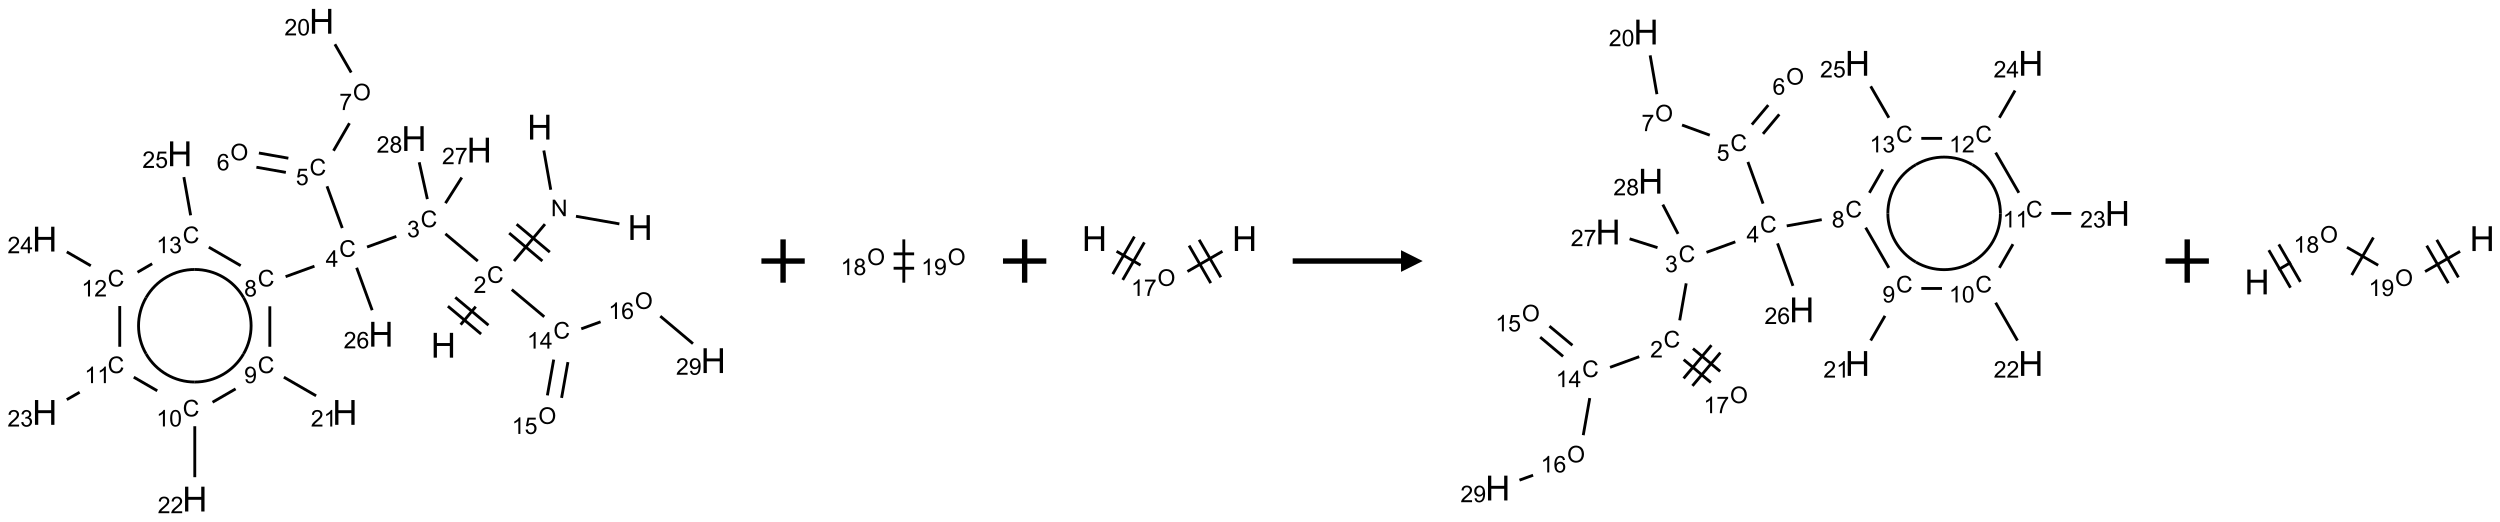 <?xml version="1.0" encoding="UTF-8"?>
<svg xmlns="http://www.w3.org/2000/svg" xmlns:xlink="http://www.w3.org/1999/xlink" width="1154" height="241" viewBox="0 0 1154 241">
<defs>
<g>
<g id="glyph-0-0">
<path d="M 2 0 L 2 -10 L 10 -10 L 10 0 Z M 2.25 -0.25 L 9.75 -0.25 L 9.75 -9.75 L 2.25 -9.75 Z M 2.25 -0.25 "/>
</g>
<g id="glyph-0-1">
<path d="M 1.281 0 L 1.281 -11.453 L 2.797 -11.453 L 2.797 -6.75 L 8.75 -6.75 L 8.75 -11.453 L 10.266 -11.453 L 10.266 0 L 8.75 0 L 8.75 -5.398 L 2.797 -5.398 L 2.797 0 Z M 1.281 0 "/>
</g>
<g id="glyph-1-0">
<path d="M 1.332 0 L 1.332 -6.668 L 6.668 -6.668 L 6.668 0 Z M 1.5 -0.168 L 6.5 -0.168 L 6.5 -6.5 L 1.5 -6.5 Z M 1.5 -0.168 "/>
</g>
<g id="glyph-1-1">
<path d="M 0.812 0 L 0.812 -7.637 L 1.848 -7.637 L 5.859 -1.641 L 5.859 -7.637 L 6.828 -7.637 L 6.828 0 L 5.793 0 L 1.781 -6 L 1.781 0 Z M 0.812 0 "/>
</g>
<g id="glyph-1-2">
<path d="M 6.27 -2.676 L 7.281 -2.422 C 7.07 -1.594 6.688 -0.961 6.137 -0.523 C 5.586 -0.086 4.914 0.129 4.121 0.129 C 3.297 0.129 2.629 -0.039 2.113 -0.371 C 1.598 -0.707 1.203 -1.191 0.934 -1.828 C 0.664 -2.465 0.531 -3.145 0.531 -3.875 C 0.531 -4.672 0.684 -5.363 0.988 -5.957 C 1.293 -6.547 1.723 -6.996 2.285 -7.305 C 2.844 -7.613 3.461 -7.766 4.137 -7.766 C 4.898 -7.766 5.543 -7.57 6.062 -7.184 C 6.582 -6.793 6.945 -6.246 7.152 -5.543 L 6.156 -5.309 C 5.98 -5.863 5.723 -6.266 5.387 -6.52 C 5.051 -6.773 4.625 -6.902 4.113 -6.902 C 3.527 -6.902 3.039 -6.762 2.645 -6.48 C 2.25 -6.199 1.973 -5.82 1.812 -5.348 C 1.652 -4.871 1.574 -4.383 1.574 -3.879 C 1.574 -3.23 1.668 -2.664 1.855 -2.18 C 2.047 -1.695 2.34 -1.332 2.738 -1.094 C 3.137 -0.855 3.57 -0.734 4.035 -0.734 C 4.602 -0.734 5.082 -0.898 5.473 -1.223 C 5.867 -1.551 6.133 -2.035 6.27 -2.676 Z M 6.27 -2.676 "/>
</g>
<g id="glyph-1-3">
<path d="M 5.371 -0.902 L 5.371 0 L 0.324 0 C 0.316 -0.227 0.352 -0.441 0.434 -0.652 C 0.562 -0.996 0.766 -1.332 1.051 -1.668 C 1.332 -2 1.742 -2.387 2.277 -2.824 C 3.105 -3.504 3.668 -4.043 3.957 -4.441 C 4.25 -4.84 4.395 -5.215 4.395 -5.566 C 4.395 -5.938 4.262 -6.254 3.996 -6.508 C 3.73 -6.762 3.387 -6.891 2.957 -6.891 C 2.508 -6.891 2.145 -6.754 1.875 -6.484 C 1.605 -6.215 1.469 -5.84 1.465 -5.359 L 0.5 -5.457 C 0.566 -6.176 0.812 -6.727 1.246 -7.102 C 1.676 -7.477 2.254 -7.668 2.98 -7.668 C 3.711 -7.668 4.293 -7.465 4.719 -7.059 C 5.145 -6.652 5.359 -6.148 5.359 -5.547 C 5.359 -5.242 5.297 -4.941 5.172 -4.645 C 5.047 -4.352 4.84 -4.039 4.551 -3.715 C 4.262 -3.387 3.777 -2.938 3.105 -2.371 C 2.543 -1.898 2.18 -1.578 2.02 -1.41 C 1.859 -1.242 1.73 -1.07 1.625 -0.902 Z M 5.371 -0.902 "/>
</g>
<g id="glyph-1-4">
<path d="M 0.449 -2.016 L 1.387 -2.141 C 1.492 -1.609 1.676 -1.227 1.934 -0.992 C 2.191 -0.758 2.508 -0.641 2.879 -0.641 C 3.32 -0.641 3.695 -0.793 3.996 -1.098 C 4.301 -1.402 4.453 -1.781 4.453 -2.234 C 4.453 -2.664 4.312 -3.02 4.031 -3.301 C 3.75 -3.578 3.391 -3.719 2.957 -3.719 C 2.781 -3.719 2.562 -3.684 2.297 -3.613 L 2.402 -4.438 C 2.465 -4.43 2.516 -4.426 2.551 -4.426 C 2.949 -4.426 3.312 -4.531 3.629 -4.738 C 3.949 -4.949 4.109 -5.27 4.109 -5.703 C 4.109 -6.047 3.992 -6.332 3.762 -6.559 C 3.527 -6.785 3.227 -6.895 2.859 -6.895 C 2.496 -6.895 2.191 -6.781 1.949 -6.551 C 1.707 -6.324 1.547 -5.98 1.48 -5.52 L 0.543 -5.688 C 0.656 -6.316 0.918 -6.805 1.324 -7.148 C 1.73 -7.492 2.234 -7.668 2.84 -7.668 C 3.254 -7.668 3.641 -7.578 3.988 -7.398 C 4.34 -7.219 4.609 -6.977 4.793 -6.668 C 4.98 -6.359 5.074 -6.031 5.074 -5.684 C 5.074 -5.352 4.984 -5.051 4.809 -4.781 C 4.629 -4.512 4.367 -4.297 4.02 -4.137 C 4.473 -4.031 4.824 -3.816 5.074 -3.488 C 5.324 -3.16 5.449 -2.75 5.449 -2.254 C 5.449 -1.59 5.203 -1.023 4.719 -0.559 C 4.234 -0.098 3.617 0.137 2.875 0.137 C 2.203 0.137 1.648 -0.062 1.207 -0.465 C 0.762 -0.863 0.512 -1.379 0.449 -2.016 Z M 0.449 -2.016 "/>
</g>
<g id="glyph-1-5">
<path d="M 3.449 0 L 3.449 -1.828 L 0.137 -1.828 L 0.137 -2.688 L 3.621 -7.637 L 4.387 -7.637 L 4.387 -2.688 L 5.418 -2.688 L 5.418 -1.828 L 4.387 -1.828 L 4.387 0 Z M 3.449 -2.688 L 3.449 -6.129 L 1.059 -2.688 Z M 3.449 -2.688 "/>
</g>
<g id="glyph-1-6">
<path d="M 0.441 -2 L 1.426 -2.082 C 1.5 -1.605 1.668 -1.242 1.934 -1.004 C 2.199 -0.762 2.52 -0.641 2.895 -0.641 C 3.348 -0.641 3.73 -0.812 4.043 -1.152 C 4.355 -1.492 4.512 -1.941 4.512 -2.504 C 4.512 -3.039 4.359 -3.461 4.059 -3.77 C 3.758 -4.078 3.367 -4.234 2.879 -4.234 C 2.578 -4.234 2.305 -4.164 2.062 -4.027 C 1.82 -3.891 1.629 -3.715 1.488 -3.496 L 0.609 -3.609 L 1.348 -7.531 L 5.145 -7.531 L 5.145 -6.637 L 2.098 -6.637 L 1.688 -4.582 C 2.145 -4.902 2.625 -5.062 3.129 -5.062 C 3.797 -5.062 4.359 -4.832 4.816 -4.371 C 5.277 -3.91 5.504 -3.312 5.504 -2.59 C 5.504 -1.898 5.305 -1.301 4.902 -0.797 C 4.41 -0.18 3.742 0.129 2.895 0.129 C 2.199 0.129 1.633 -0.062 1.195 -0.453 C 0.758 -0.844 0.504 -1.359 0.441 -2 Z M 0.441 -2 "/>
</g>
<g id="glyph-1-7">
<path d="M 0.516 -3.719 C 0.516 -4.984 0.855 -5.977 1.535 -6.695 C 2.215 -7.414 3.094 -7.77 4.172 -7.77 C 4.875 -7.77 5.512 -7.602 6.078 -7.266 C 6.645 -6.93 7.074 -6.461 7.371 -5.855 C 7.668 -5.254 7.816 -4.57 7.816 -3.809 C 7.816 -3.035 7.66 -2.34 7.348 -1.73 C 7.035 -1.117 6.594 -0.656 6.02 -0.34 C 5.449 -0.027 4.828 0.129 4.168 0.129 C 3.449 0.129 2.805 -0.043 2.238 -0.391 C 1.672 -0.738 1.246 -1.211 0.953 -1.812 C 0.66 -2.414 0.516 -3.047 0.516 -3.719 Z M 1.559 -3.703 C 1.559 -2.781 1.805 -2.059 2.301 -1.527 C 2.793 -1 3.414 -0.734 4.16 -0.734 C 4.922 -0.734 5.547 -1 6.039 -1.535 C 6.531 -2.07 6.777 -2.828 6.777 -3.812 C 6.777 -4.434 6.672 -4.977 6.461 -5.441 C 6.25 -5.902 5.945 -6.262 5.539 -6.52 C 5.133 -6.773 4.68 -6.902 4.176 -6.902 C 3.461 -6.902 2.848 -6.656 2.332 -6.164 C 1.816 -5.672 1.559 -4.852 1.559 -3.703 Z M 1.559 -3.703 "/>
</g>
<g id="glyph-1-8">
<path d="M 5.309 -5.766 L 4.375 -5.691 C 4.293 -6.059 4.172 -6.328 4.02 -6.496 C 3.766 -6.762 3.453 -6.895 3.082 -6.895 C 2.785 -6.895 2.523 -6.812 2.297 -6.645 C 2 -6.43 1.77 -6.117 1.598 -5.703 C 1.43 -5.289 1.34 -4.703 1.332 -3.938 C 1.559 -4.281 1.836 -4.535 2.16 -4.703 C 2.488 -4.871 2.828 -4.953 3.188 -4.953 C 3.812 -4.953 4.344 -4.723 4.785 -4.262 C 5.223 -3.801 5.441 -3.207 5.441 -2.48 C 5.441 -2 5.34 -1.555 5.133 -1.145 C 4.926 -0.73 4.641 -0.418 4.281 -0.199 C 3.922 0.02 3.512 0.129 3.051 0.129 C 2.27 0.129 1.633 -0.156 1.141 -0.73 C 0.648 -1.305 0.402 -2.254 0.402 -3.574 C 0.402 -5.051 0.672 -6.121 1.219 -6.793 C 1.695 -7.375 2.336 -7.668 3.141 -7.668 C 3.742 -7.668 4.234 -7.5 4.617 -7.16 C 5 -6.824 5.23 -6.359 5.309 -5.766 Z M 1.48 -2.473 C 1.48 -2.152 1.547 -1.844 1.684 -1.547 C 1.82 -1.25 2.016 -1.027 2.262 -0.871 C 2.508 -0.719 2.766 -0.641 3.035 -0.641 C 3.434 -0.641 3.773 -0.801 4.059 -1.121 C 4.344 -1.441 4.484 -1.875 4.484 -2.422 C 4.484 -2.949 4.344 -3.367 4.062 -3.668 C 3.781 -3.973 3.426 -4.125 3 -4.125 C 2.578 -4.125 2.219 -3.973 1.922 -3.668 C 1.625 -3.363 1.48 -2.969 1.48 -2.473 Z M 1.48 -2.473 "/>
</g>
<g id="glyph-1-9">
<path d="M 0.504 -6.637 L 0.504 -7.535 L 5.449 -7.535 L 5.449 -6.809 C 4.961 -6.289 4.48 -5.602 4.004 -4.746 C 3.527 -3.887 3.156 -3.004 2.895 -2.098 C 2.707 -1.461 2.59 -0.762 2.535 0 L 1.574 0 C 1.582 -0.602 1.703 -1.328 1.926 -2.176 C 2.152 -3.027 2.477 -3.848 2.898 -4.637 C 3.32 -5.426 3.77 -6.094 4.246 -6.637 Z M 0.504 -6.637 "/>
</g>
<g id="glyph-1-10">
<path d="M 0.441 -3.766 C 0.441 -4.668 0.535 -5.395 0.723 -5.945 C 0.906 -6.496 1.184 -6.922 1.551 -7.219 C 1.918 -7.516 2.375 -7.668 2.934 -7.668 C 3.344 -7.668 3.703 -7.586 4.012 -7.418 C 4.32 -7.254 4.574 -7.016 4.777 -6.707 C 4.977 -6.395 5.137 -6.016 5.25 -5.57 C 5.363 -5.125 5.422 -4.523 5.422 -3.766 C 5.422 -2.871 5.328 -2.148 5.145 -1.598 C 4.961 -1.047 4.688 -0.621 4.32 -0.32 C 3.953 -0.02 3.492 0.129 2.934 0.129 C 2.195 0.129 1.617 -0.133 1.199 -0.66 C 0.695 -1.297 0.441 -2.332 0.441 -3.766 Z M 1.406 -3.766 C 1.406 -2.512 1.555 -1.68 1.848 -1.262 C 2.141 -0.848 2.5 -0.641 2.934 -0.641 C 3.363 -0.641 3.727 -0.848 4.02 -1.266 C 4.312 -1.684 4.457 -2.516 4.457 -3.766 C 4.457 -5.023 4.312 -5.859 4.02 -6.27 C 3.727 -6.684 3.359 -6.891 2.922 -6.891 C 2.492 -6.891 2.148 -6.707 1.891 -6.344 C 1.566 -5.879 1.406 -5.02 1.406 -3.766 Z M 1.406 -3.766 "/>
</g>
<g id="glyph-1-11">
<path d="M 1.887 -4.141 C 1.496 -4.281 1.207 -4.484 1.02 -4.75 C 0.832 -5.016 0.738 -5.328 0.738 -5.699 C 0.738 -6.254 0.938 -6.719 1.34 -7.098 C 1.738 -7.477 2.27 -7.668 2.934 -7.668 C 3.598 -7.668 4.137 -7.473 4.543 -7.086 C 4.949 -6.699 5.152 -6.227 5.152 -5.672 C 5.152 -5.316 5.059 -5.008 4.871 -4.746 C 4.688 -4.484 4.406 -4.281 4.027 -4.141 C 4.496 -3.988 4.852 -3.742 5.098 -3.402 C 5.34 -3.062 5.465 -2.656 5.465 -2.184 C 5.465 -1.531 5.234 -0.98 4.77 -0.535 C 4.309 -0.09 3.703 0.129 2.949 0.129 C 2.195 0.129 1.586 -0.094 1.125 -0.539 C 0.664 -0.984 0.434 -1.543 0.434 -2.207 C 0.434 -2.703 0.559 -3.121 0.809 -3.457 C 1.062 -3.793 1.422 -4.02 1.887 -4.141 Z M 1.699 -5.73 C 1.699 -5.367 1.812 -5.074 2.047 -4.844 C 2.281 -4.613 2.582 -4.5 2.953 -4.5 C 3.312 -4.5 3.609 -4.613 3.84 -4.84 C 4.07 -5.066 4.188 -5.348 4.188 -5.676 C 4.188 -6.02 4.07 -6.309 3.832 -6.543 C 3.594 -6.777 3.297 -6.895 2.941 -6.895 C 2.586 -6.895 2.289 -6.781 2.051 -6.551 C 1.816 -6.324 1.699 -6.047 1.699 -5.73 Z M 1.395 -2.203 C 1.395 -1.938 1.461 -1.676 1.586 -1.426 C 1.711 -1.176 1.902 -0.984 2.152 -0.848 C 2.402 -0.711 2.672 -0.641 2.957 -0.641 C 3.406 -0.641 3.777 -0.785 4.066 -1.074 C 4.359 -1.363 4.504 -1.727 4.504 -2.172 C 4.504 -2.625 4.355 -2.996 4.055 -3.293 C 3.754 -3.586 3.379 -3.734 2.926 -3.734 C 2.484 -3.734 2.121 -3.59 1.832 -3.297 C 1.543 -3.004 1.395 -2.641 1.395 -2.203 Z M 1.395 -2.203 "/>
</g>
<g id="glyph-1-12">
<path d="M 0.582 -1.766 L 1.484 -1.848 C 1.562 -1.426 1.707 -1.117 1.922 -0.926 C 2.137 -0.734 2.414 -0.641 2.75 -0.641 C 3.039 -0.641 3.289 -0.707 3.508 -0.84 C 3.727 -0.973 3.902 -1.148 4.043 -1.367 C 4.18 -1.586 4.297 -1.887 4.391 -2.262 C 4.484 -2.637 4.531 -3.016 4.531 -3.406 C 4.531 -3.449 4.531 -3.512 4.527 -3.594 C 4.34 -3.297 4.082 -3.055 3.758 -2.867 C 3.434 -2.68 3.082 -2.59 2.703 -2.59 C 2.07 -2.59 1.535 -2.816 1.098 -3.277 C 0.66 -3.734 0.441 -4.34 0.441 -5.09 C 0.441 -5.863 0.672 -6.484 1.129 -6.957 C 1.586 -7.43 2.156 -7.668 2.844 -7.668 C 3.34 -7.668 3.793 -7.531 4.207 -7.266 C 4.617 -7 4.93 -6.617 5.145 -6.121 C 5.355 -5.629 5.465 -4.91 5.465 -3.973 C 5.465 -2.996 5.359 -2.223 5.145 -1.645 C 4.934 -1.066 4.617 -0.625 4.199 -0.324 C 3.781 -0.02 3.293 0.129 2.73 0.129 C 2.133 0.129 1.645 -0.035 1.266 -0.367 C 0.887 -0.699 0.66 -1.164 0.582 -1.766 Z M 4.422 -5.137 C 4.422 -5.676 4.277 -6.102 3.992 -6.418 C 3.707 -6.734 3.359 -6.891 2.957 -6.891 C 2.543 -6.891 2.18 -6.719 1.871 -6.379 C 1.562 -6.039 1.406 -5.598 1.406 -5.059 C 1.406 -4.57 1.555 -4.176 1.848 -3.871 C 2.141 -3.566 2.5 -3.418 2.934 -3.418 C 3.367 -3.418 3.723 -3.57 4.004 -3.871 C 4.281 -4.176 4.422 -4.598 4.422 -5.137 Z M 4.422 -5.137 "/>
</g>
<g id="glyph-1-13">
<path d="M 3.973 0 L 3.035 0 L 3.035 -5.973 C 2.809 -5.758 2.516 -5.543 2.148 -5.328 C 1.781 -5.113 1.453 -4.953 1.16 -4.844 L 1.16 -5.75 C 1.684 -5.996 2.145 -6.297 2.535 -6.645 C 2.93 -6.996 3.207 -7.336 3.371 -7.668 L 3.973 -7.668 Z M 3.973 0 "/>
</g>
</g>
</defs>
<path fill="none" stroke-width="0.033" stroke-linecap="butt" stroke-linejoin="miter" stroke="rgb(0%, 0%, 0%)" stroke-opacity="1" stroke-miterlimit="10" d="M 6.632 2.338 L 6.131 2.25 " transform="matrix(40, 0, 0, 40, 20.631, 9.828)"/>
<path fill="none" stroke-width="0.033" stroke-linecap="butt" stroke-linejoin="miter" stroke="rgb(0%, 0%, 0%)" stroke-opacity="1" stroke-miterlimit="10" d="M 5.84 1.944 L 5.76 1.491 " transform="matrix(40, 0, 0, 40, 20.631, 9.828)"/>
<path fill="none" stroke-width="0.033" stroke-linecap="butt" stroke-linejoin="miter" stroke="rgb(0%, 0%, 0%)" stroke-opacity="1" stroke-miterlimit="10" d="M 5.773 2.341 L 5.416 2.767 " transform="matrix(40, 0, 0, 40, 20.631, 9.828)"/>
<path fill="none" stroke-width="0.033" stroke-linecap="butt" stroke-linejoin="miter" stroke="rgb(0%, 0%, 0%)" stroke-opacity="1" stroke-miterlimit="10" d="M 5.36 2.444 L 5.743 2.766 " transform="matrix(40, 0, 0, 40, 20.631, 9.828)"/>
<path fill="none" stroke-width="0.033" stroke-linecap="butt" stroke-linejoin="miter" stroke="rgb(0%, 0%, 0%)" stroke-opacity="1" stroke-miterlimit="10" d="M 5.446 2.342 L 5.829 2.664 " transform="matrix(40, 0, 0, 40, 20.631, 9.828)"/>
<path fill="none" stroke-width="0.033" stroke-linecap="butt" stroke-linejoin="miter" stroke="rgb(0%, 0%, 0%)" stroke-opacity="1" stroke-miterlimit="10" d="M 4.974 3.293 L 4.8 3.501 " transform="matrix(40, 0, 0, 40, 20.631, 9.828)"/>
<path fill="none" stroke-width="0.033" stroke-linecap="butt" stroke-linejoin="miter" stroke="rgb(0%, 0%, 0%)" stroke-opacity="1" stroke-miterlimit="10" d="M 4.653 3.288 L 5.036 3.609 " transform="matrix(40, 0, 0, 40, 20.631, 9.828)"/>
<path fill="none" stroke-width="0.033" stroke-linecap="butt" stroke-linejoin="miter" stroke="rgb(0%, 0%, 0%)" stroke-opacity="1" stroke-miterlimit="10" d="M 4.738 3.186 L 5.121 3.507 " transform="matrix(40, 0, 0, 40, 20.631, 9.828)"/>
<path fill="none" stroke-width="0.033" stroke-linecap="butt" stroke-linejoin="miter" stroke="rgb(0%, 0%, 0%)" stroke-opacity="1" stroke-miterlimit="10" d="M 4.998 2.767 L 4.624 2.453 " transform="matrix(40, 0, 0, 40, 20.631, 9.828)"/>
<path fill="none" stroke-width="0.033" stroke-linecap="butt" stroke-linejoin="miter" stroke="rgb(0%, 0%, 0%)" stroke-opacity="1" stroke-miterlimit="10" d="M 4.058 2.482 L 3.72 2.605 " transform="matrix(40, 0, 0, 40, 20.631, 9.828)"/>
<path fill="none" stroke-width="0.033" stroke-linecap="butt" stroke-linejoin="miter" stroke="rgb(0%, 0%, 0%)" stroke-opacity="1" stroke-miterlimit="10" d="M 3.434 2.386 L 3.258 1.904 " transform="matrix(40, 0, 0, 40, 20.631, 9.828)"/>
<path fill="none" stroke-width="0.033" stroke-linecap="butt" stroke-linejoin="miter" stroke="rgb(0%, 0%, 0%)" stroke-opacity="1" stroke-miterlimit="10" d="M 2.812 1.58 L 2.472 1.52 " transform="matrix(40, 0, 0, 40, 20.631, 9.828)"/>
<path fill="none" stroke-width="0.033" stroke-linecap="butt" stroke-linejoin="miter" stroke="rgb(0%, 0%, 0%)" stroke-opacity="1" stroke-miterlimit="10" d="M 2.783 1.744 L 2.443 1.684 " transform="matrix(40, 0, 0, 40, 20.631, 9.828)"/>
<path fill="none" stroke-width="0.033" stroke-linecap="butt" stroke-linejoin="miter" stroke="rgb(0%, 0%, 0%)" stroke-opacity="1" stroke-miterlimit="10" d="M 3.333 1.494 L 3.517 1.176 " transform="matrix(40, 0, 0, 40, 20.631, 9.828)"/>
<path fill="none" stroke-width="0.033" stroke-linecap="butt" stroke-linejoin="miter" stroke="rgb(0%, 0%, 0%)" stroke-opacity="1" stroke-miterlimit="10" d="M 3.537 0.591 L 3.349 0.265 " transform="matrix(40, 0, 0, 40, 20.631, 9.828)"/>
<path fill="none" stroke-width="0.033" stroke-linecap="butt" stroke-linejoin="miter" stroke="rgb(0%, 0%, 0%)" stroke-opacity="1" stroke-miterlimit="10" d="M 3.113 2.826 L 2.78 2.947 " transform="matrix(40, 0, 0, 40, 20.631, 9.828)"/>
<path fill="none" stroke-width="0.033" stroke-linecap="butt" stroke-linejoin="miter" stroke="rgb(0%, 0%, 0%)" stroke-opacity="1" stroke-miterlimit="10" d="M 2.598 3.289 L 2.598 3.756 " transform="matrix(40, 0, 0, 40, 20.631, 9.828)"/>
<path fill="none" stroke-width="0.033" stroke-linecap="butt" stroke-linejoin="miter" stroke="rgb(0%, 0%, 0%)" stroke-opacity="1" stroke-miterlimit="10" d="M 2.76 4.107 L 3.132 4.322 " transform="matrix(40, 0, 0, 40, 20.631, 9.828)"/>
<path fill="none" stroke-width="0.033" stroke-linecap="butt" stroke-linejoin="miter" stroke="rgb(0%, 0%, 0%)" stroke-opacity="1" stroke-miterlimit="10" d="M 2.203 4.242 L 1.937 4.396 " transform="matrix(40, 0, 0, 40, 20.631, 9.828)"/>
<path fill="none" stroke-width="0.033" stroke-linecap="butt" stroke-linejoin="miter" stroke="rgb(0%, 0%, 0%)" stroke-opacity="1" stroke-miterlimit="10" d="M 1.732 4.673 L 1.732 5.261 " transform="matrix(40, 0, 0, 40, 20.631, 9.828)"/>
<path fill="none" stroke-width="0.033" stroke-linecap="butt" stroke-linejoin="miter" stroke="rgb(0%, 0%, 0%)" stroke-opacity="1" stroke-miterlimit="10" d="M 1.299 4.264 L 1.028 4.107 " transform="matrix(40, 0, 0, 40, 20.631, 9.828)"/>
<path fill="none" stroke-width="0.033" stroke-linecap="butt" stroke-linejoin="miter" stroke="rgb(0%, 0%, 0%)" stroke-opacity="1" stroke-miterlimit="10" d="M 0.403 4.281 L 0.255 4.366 " transform="matrix(40, 0, 0, 40, 20.631, 9.828)"/>
<path fill="none" stroke-width="0.033" stroke-linecap="butt" stroke-linejoin="miter" stroke="rgb(0%, 0%, 0%)" stroke-opacity="1" stroke-miterlimit="10" d="M 0.866 3.756 L 0.866 3.286 " transform="matrix(40, 0, 0, 40, 20.631, 9.828)"/>
<path fill="none" stroke-width="0.033" stroke-linecap="butt" stroke-linejoin="miter" stroke="rgb(0%, 0%, 0%)" stroke-opacity="1" stroke-miterlimit="10" d="M 0.532 2.821 L 0.255 2.661 " transform="matrix(40, 0, 0, 40, 20.631, 9.828)"/>
<path fill="none" stroke-width="0.033" stroke-linecap="butt" stroke-linejoin="miter" stroke="rgb(0%, 0%, 0%)" stroke-opacity="1" stroke-miterlimit="10" d="M 1.071 2.896 L 1.24 2.798 " transform="matrix(40, 0, 0, 40, 20.631, 9.828)"/>
<path fill="none" stroke-width="0.033" stroke-linecap="butt" stroke-linejoin="miter" stroke="rgb(0%, 0%, 0%)" stroke-opacity="1" stroke-miterlimit="10" d="M 1.894 2.607 L 2.262 2.82 " transform="matrix(40, 0, 0, 40, 20.631, 9.828)"/>
<path fill="none" stroke-width="0.033" stroke-linecap="butt" stroke-linejoin="miter" stroke="rgb(0%, 0%, 0%)" stroke-opacity="1" stroke-miterlimit="10" d="M 1.684 2.239 L 1.606 1.798 " transform="matrix(40, 0, 0, 40, 20.631, 9.828)"/>
<path fill="none" stroke-width="0.033" stroke-linecap="butt" stroke-linejoin="miter" stroke="rgb(0%, 0%, 0%)" stroke-opacity="1" stroke-miterlimit="10" d="M 3.6 2.844 L 3.779 3.334 " transform="matrix(40, 0, 0, 40, 20.631, 9.828)"/>
<path fill="none" stroke-width="0.033" stroke-linecap="butt" stroke-linejoin="miter" stroke="rgb(0%, 0%, 0%)" stroke-opacity="1" stroke-miterlimit="10" d="M 4.625 2.099 L 4.813 1.803 " transform="matrix(40, 0, 0, 40, 20.631, 9.828)"/>
<path fill="none" stroke-width="0.033" stroke-linecap="butt" stroke-linejoin="miter" stroke="rgb(0%, 0%, 0%)" stroke-opacity="1" stroke-miterlimit="10" d="M 4.416 2.052 L 4.322 1.627 " transform="matrix(40, 0, 0, 40, 20.631, 9.828)"/>
<path fill="none" stroke-width="0.033" stroke-linecap="butt" stroke-linejoin="miter" stroke="rgb(0%, 0%, 0%)" stroke-opacity="1" stroke-miterlimit="10" d="M 5.39 3.096 L 5.765 3.41 " transform="matrix(40, 0, 0, 40, 20.631, 9.828)"/>
<path fill="none" stroke-width="0.033" stroke-linecap="butt" stroke-linejoin="miter" stroke="rgb(0%, 0%, 0%)" stroke-opacity="1" stroke-miterlimit="10" d="M 5.874 3.904 L 5.801 4.317 " transform="matrix(40, 0, 0, 40, 20.631, 9.828)"/>
<path fill="none" stroke-width="0.033" stroke-linecap="butt" stroke-linejoin="miter" stroke="rgb(0%, 0%, 0%)" stroke-opacity="1" stroke-miterlimit="10" d="M 6.038 3.933 L 5.965 4.346 " transform="matrix(40, 0, 0, 40, 20.631, 9.828)"/>
<path fill="none" stroke-width="0.033" stroke-linecap="butt" stroke-linejoin="miter" stroke="rgb(0%, 0%, 0%)" stroke-opacity="1" stroke-miterlimit="10" d="M 6.192 3.549 L 6.415 3.468 " transform="matrix(40, 0, 0, 40, 20.631, 9.828)"/>
<path fill="none" stroke-width="0.033" stroke-linecap="butt" stroke-linejoin="miter" stroke="rgb(0%, 0%, 0%)" stroke-opacity="1" stroke-miterlimit="10" d="M 7.104 3.403 L 7.481 3.72 " transform="matrix(40, 0, 0, 40, 20.631, 9.828)"/>
<path fill="none" stroke-width="0.033" stroke-linecap="butt" stroke-linejoin="miter" stroke="rgb(0%, 0%, 0%)" stroke-opacity="1" stroke-miterlimit="10" d="M 2.295 3.189 C 2.411 3.39 2.411 3.638 2.295 3.838 " transform="matrix(40, 0, 0, 40, 20.631, 9.828)"/>
<path fill="none" stroke-width="0.033" stroke-linecap="butt" stroke-linejoin="miter" stroke="rgb(0%, 0%, 0%)" stroke-opacity="1" stroke-miterlimit="10" d="M 1.732 2.864 C 1.964 2.864 2.179 2.988 2.295 3.189 " transform="matrix(40, 0, 0, 40, 20.631, 9.828)"/>
<path fill="none" stroke-width="0.033" stroke-linecap="butt" stroke-linejoin="miter" stroke="rgb(0%, 0%, 0%)" stroke-opacity="1" stroke-miterlimit="10" d="M 1.17 3.189 C 1.286 2.988 1.5 2.864 1.732 2.864 " transform="matrix(40, 0, 0, 40, 20.631, 9.828)"/>
<path fill="none" stroke-width="0.033" stroke-linecap="butt" stroke-linejoin="miter" stroke="rgb(0%, 0%, 0%)" stroke-opacity="1" stroke-miterlimit="10" d="M 1.17 3.838 C 1.054 3.638 1.054 3.39 1.17 3.189 " transform="matrix(40, 0, 0, 40, 20.631, 9.828)"/>
<path fill="none" stroke-width="0.033" stroke-linecap="butt" stroke-linejoin="miter" stroke="rgb(0%, 0%, 0%)" stroke-opacity="1" stroke-miterlimit="10" d="M 1.732 4.163 C 1.5 4.163 1.286 4.039 1.17 3.838 " transform="matrix(40, 0, 0, 40, 20.631, 9.828)"/>
<path fill="none" stroke-width="0.033" stroke-linecap="butt" stroke-linejoin="miter" stroke="rgb(0%, 0%, 0%)" stroke-opacity="1" stroke-miterlimit="10" d="M 2.295 3.838 C 2.179 4.039 1.964 4.163 1.732 4.163 " transform="matrix(40, 0, 0, 40, 20.631, 9.828)"/>
<g fill="rgb(0%, 0%, 0%)" fill-opacity="1">
<use xlink:href="#glyph-0-1" x="289.703" y="110.762"/>
</g>
<g fill="rgb(0%, 0%, 0%)" fill-opacity="1">
<use xlink:href="#glyph-1-1" x="254.316" y="99.797"/>
</g>
<g fill="rgb(0%, 0%, 0%)" fill-opacity="1">
<use xlink:href="#glyph-0-1" x="243.363" y="64.422"/>
</g>
<g fill="rgb(0%, 0%, 0%)" fill-opacity="1">
<use xlink:href="#glyph-1-2" x="224.777" y="130.574"/>
</g>
<g fill="rgb(0%, 0%, 0%)" fill-opacity="1">
<use xlink:href="#glyph-1-3" x="218.605" y="135.211"/>
</g>
<g fill="rgb(0%, 0%, 0%)" fill-opacity="1">
<use xlink:href="#glyph-0-1" x="198.887" y="165.098"/>
</g>
<g fill="rgb(0%, 0%, 0%)" fill-opacity="1">
<use xlink:href="#glyph-1-2" x="194.137" y="104.863"/>
</g>
<g fill="rgb(0%, 0%, 0%)" fill-opacity="1">
<use xlink:href="#glyph-1-4" x="187.887" y="109.496"/>
</g>
<g fill="rgb(0%, 0%, 0%)" fill-opacity="1">
<use xlink:href="#glyph-1-2" x="156.551" y="118.543"/>
</g>
<g fill="rgb(0%, 0%, 0%)" fill-opacity="1">
<use xlink:href="#glyph-1-5" x="150.328" y="123.148"/>
</g>
<g fill="rgb(0%, 0%, 0%)" fill-opacity="1">
<use xlink:href="#glyph-1-2" x="142.867" y="80.953"/>
</g>
<g fill="rgb(0%, 0%, 0%)" fill-opacity="1">
<use xlink:href="#glyph-1-6" x="136.559" y="85.457"/>
</g>
<g fill="rgb(0%, 0%, 0%)" fill-opacity="1">
<use xlink:href="#glyph-1-7" x="106.312" y="74.012"/>
</g>
<g fill="rgb(0%, 0%, 0%)" fill-opacity="1">
<use xlink:href="#glyph-1-8" x="100.051" y="78.645"/>
</g>
<g fill="rgb(0%, 0%, 0%)" fill-opacity="1">
<use xlink:href="#glyph-1-7" x="162.883" y="46.316"/>
</g>
<g fill="rgb(0%, 0%, 0%)" fill-opacity="1">
<use xlink:href="#glyph-1-9" x="156.617" y="50.82"/>
</g>
<g fill="rgb(0%, 0%, 0%)" fill-opacity="1">
<use xlink:href="#glyph-0-1" x="142.688" y="15.555"/>
</g>
<g fill="rgb(0%, 0%, 0%)" fill-opacity="1">
<use xlink:href="#glyph-1-3" x="131.281" y="16.348"/>
<use xlink:href="#glyph-1-10" x="137.214" y="16.348"/>
</g>
<g fill="rgb(0%, 0%, 0%)" fill-opacity="1">
<use xlink:href="#glyph-1-2" x="118.961" y="132.223"/>
</g>
<g fill="rgb(0%, 0%, 0%)" fill-opacity="1">
<use xlink:href="#glyph-1-11" x="112.695" y="136.859"/>
</g>
<g fill="rgb(0%, 0%, 0%)" fill-opacity="1">
<use xlink:href="#glyph-1-2" x="118.961" y="172.223"/>
</g>
<g fill="rgb(0%, 0%, 0%)" fill-opacity="1">
<use xlink:href="#glyph-1-12" x="112.691" y="176.859"/>
</g>
<g fill="rgb(0%, 0%, 0%)" fill-opacity="1">
<use xlink:href="#glyph-0-1" x="153.422" y="196.105"/>
</g>
<g fill="rgb(0%, 0%, 0%)" fill-opacity="1">
<use xlink:href="#glyph-1-3" x="143.465" y="196.898"/>
<use xlink:href="#glyph-1-13" x="149.397" y="196.898"/>
</g>
<g fill="rgb(0%, 0%, 0%)" fill-opacity="1">
<use xlink:href="#glyph-1-2" x="84.32" y="192.223"/>
</g>
<g fill="rgb(0%, 0%, 0%)" fill-opacity="1">
<use xlink:href="#glyph-1-13" x="72.16" y="196.859"/>
<use xlink:href="#glyph-1-10" x="78.092" y="196.859"/>
</g>
<g fill="rgb(0%, 0%, 0%)" fill-opacity="1">
<use xlink:href="#glyph-0-1" x="84.141" y="236.105"/>
</g>
<g fill="rgb(0%, 0%, 0%)" fill-opacity="1">
<use xlink:href="#glyph-1-3" x="72.785" y="236.898"/>
<use xlink:href="#glyph-1-3" x="78.717" y="236.898"/>
</g>
<g fill="rgb(0%, 0%, 0%)" fill-opacity="1">
<use xlink:href="#glyph-1-2" x="49.68" y="172.223"/>
</g>
<g fill="rgb(0%, 0%, 0%)" fill-opacity="1">
<use xlink:href="#glyph-1-13" x="38.969" y="176.859"/>
<use xlink:href="#glyph-1-13" x="44.901" y="176.859"/>
</g>
<g fill="rgb(0%, 0%, 0%)" fill-opacity="1">
<use xlink:href="#glyph-0-1" x="14.859" y="196.105"/>
</g>
<g fill="rgb(0%, 0%, 0%)" fill-opacity="1">
<use xlink:href="#glyph-1-3" x="3.426" y="196.898"/>
<use xlink:href="#glyph-1-4" x="9.358" y="196.898"/>
</g>
<g fill="rgb(0%, 0%, 0%)" fill-opacity="1">
<use xlink:href="#glyph-1-2" x="49.68" y="132.223"/>
</g>
<g fill="rgb(0%, 0%, 0%)" fill-opacity="1">
<use xlink:href="#glyph-1-13" x="37.574" y="136.859"/>
<use xlink:href="#glyph-1-3" x="43.507" y="136.859"/>
</g>
<g fill="rgb(0%, 0%, 0%)" fill-opacity="1">
<use xlink:href="#glyph-0-1" x="14.859" y="116.105"/>
</g>
<g fill="rgb(0%, 0%, 0%)" fill-opacity="1">
<use xlink:href="#glyph-1-3" x="3.457" y="116.898"/>
<use xlink:href="#glyph-1-5" x="9.389" y="116.898"/>
</g>
<g fill="rgb(0%, 0%, 0%)" fill-opacity="1">
<use xlink:href="#glyph-1-2" x="84.32" y="112.223"/>
</g>
<g fill="rgb(0%, 0%, 0%)" fill-opacity="1">
<use xlink:href="#glyph-1-13" x="72.137" y="116.859"/>
<use xlink:href="#glyph-1-4" x="78.069" y="116.859"/>
</g>
<g fill="rgb(0%, 0%, 0%)" fill-opacity="1">
<use xlink:href="#glyph-0-1" x="77.195" y="76.715"/>
</g>
<g fill="rgb(0%, 0%, 0%)" fill-opacity="1">
<use xlink:href="#glyph-1-3" x="65.703" y="77.508"/>
<use xlink:href="#glyph-1-6" x="71.635" y="77.508"/>
</g>
<g fill="rgb(0%, 0%, 0%)" fill-opacity="1">
<use xlink:href="#glyph-0-1" x="170.051" y="160.012"/>
</g>
<g fill="rgb(0%, 0%, 0%)" fill-opacity="1">
<use xlink:href="#glyph-1-3" x="158.621" y="160.805"/>
<use xlink:href="#glyph-1-8" x="164.553" y="160.805"/>
</g>
<g fill="rgb(0%, 0%, 0%)" fill-opacity="1">
<use xlink:href="#glyph-0-1" x="215.449" y="75.008"/>
</g>
<g fill="rgb(0%, 0%, 0%)" fill-opacity="1">
<use xlink:href="#glyph-1-3" x="204.016" y="75.801"/>
<use xlink:href="#glyph-1-9" x="209.948" y="75.801"/>
</g>
<g fill="rgb(0%, 0%, 0%)" fill-opacity="1">
<use xlink:href="#glyph-0-1" x="185.301" y="69.691"/>
</g>
<g fill="rgb(0%, 0%, 0%)" fill-opacity="1">
<use xlink:href="#glyph-1-3" x="173.852" y="70.484"/>
<use xlink:href="#glyph-1-11" x="179.784" y="70.484"/>
</g>
<g fill="rgb(0%, 0%, 0%)" fill-opacity="1">
<use xlink:href="#glyph-1-2" x="255.422" y="156.285"/>
</g>
<g fill="rgb(0%, 0%, 0%)" fill-opacity="1">
<use xlink:href="#glyph-1-13" x="243.266" y="160.922"/>
<use xlink:href="#glyph-1-5" x="249.198" y="160.922"/>
</g>
<g fill="rgb(0%, 0%, 0%)" fill-opacity="1">
<use xlink:href="#glyph-1-7" x="248.488" y="195.68"/>
</g>
<g fill="rgb(0%, 0%, 0%)" fill-opacity="1">
<use xlink:href="#glyph-1-13" x="236.23" y="200.312"/>
<use xlink:href="#glyph-1-6" x="242.163" y="200.312"/>
</g>
<g fill="rgb(0%, 0%, 0%)" fill-opacity="1">
<use xlink:href="#glyph-1-7" x="293.023" y="142.609"/>
</g>
<g fill="rgb(0%, 0%, 0%)" fill-opacity="1">
<use xlink:href="#glyph-1-13" x="280.828" y="147.238"/>
<use xlink:href="#glyph-1-8" x="286.76" y="147.238"/>
</g>
<g fill="rgb(0%, 0%, 0%)" fill-opacity="1">
<use xlink:href="#glyph-0-1" x="323.469" y="172.199"/>
</g>
<g fill="rgb(0%, 0%, 0%)" fill-opacity="1">
<use xlink:href="#glyph-1-3" x="312.023" y="172.992"/>
<use xlink:href="#glyph-1-12" x="317.956" y="172.992"/>
</g>
<path fill="none" stroke-width="0.062" stroke-linecap="butt" stroke-linejoin="miter" stroke="rgb(0%, 0%, 0%)" stroke-opacity="1" stroke-miterlimit="10" d="M -0 0 L 0.5 0 M 0.25 -0.25 L 0.25 0.25 " transform="matrix(40, 0, 0, 40, 351.467, 120.5)"/>
<path fill="none" stroke-width="0.033" stroke-linecap="butt" stroke-linejoin="miter" stroke="rgb(0%, 0%, 0%)" stroke-opacity="1" stroke-miterlimit="10" d="M 0.237 0.083 L 0.474 0.083 " transform="matrix(40, 0, 0, 40, 403.006, 120.5)"/>
<path fill="none" stroke-width="0.033" stroke-linecap="butt" stroke-linejoin="miter" stroke="rgb(0%, 0%, 0%)" stroke-opacity="1" stroke-miterlimit="10" d="M 0.237 -0.083 L 0.474 -0.083 " transform="matrix(40, 0, 0, 40, 403.006, 120.5)"/>
<path fill="none" stroke-width="0.033" stroke-linecap="butt" stroke-linejoin="miter" stroke="rgb(0%, 0%, 0%)" stroke-opacity="1" stroke-miterlimit="10" d="M 0.355 0.25 L 0.355 -0.25 " transform="matrix(40, 0, 0, 40, 403.006, 120.5)"/>
<g fill="rgb(0%, 0%, 0%)" fill-opacity="1">
<use xlink:href="#glyph-1-7" x="400.25" y="122.348"/>
</g>
<g fill="rgb(0%, 0%, 0%)" fill-opacity="1">
<use xlink:href="#glyph-1-13" x="388.035" y="126.98"/>
<use xlink:href="#glyph-1-11" x="393.967" y="126.98"/>
</g>
<g fill="rgb(0%, 0%, 0%)" fill-opacity="1">
<use xlink:href="#glyph-1-7" x="437.43" y="122.348"/>
</g>
<g fill="rgb(0%, 0%, 0%)" fill-opacity="1">
<use xlink:href="#glyph-1-13" x="425.211" y="126.98"/>
<use xlink:href="#glyph-1-12" x="431.143" y="126.98"/>
</g>
<path fill="none" stroke-width="0.062" stroke-linecap="butt" stroke-linejoin="miter" stroke="rgb(0%, 0%, 0%)" stroke-opacity="1" stroke-miterlimit="10" d="M -0 0 L 0.5 0 M 0.25 -0.25 L 0.25 0.25 " transform="matrix(40, 0, 0, 40, 462.978, 120.5)"/>
<path fill="none" stroke-width="0.033" stroke-linecap="butt" stroke-linejoin="miter" stroke="rgb(0%, 0%, 0%)" stroke-opacity="1" stroke-miterlimit="10" d="M 0.255 0.147 L 0.532 0.307 " transform="matrix(40, 0, 0, 40, 505.205, 110.123)"/>
<path fill="none" stroke-width="0.033" stroke-linecap="butt" stroke-linejoin="miter" stroke="rgb(0%, 0%, 0%)" stroke-opacity="1" stroke-miterlimit="10" d="M 0.326 0.477 L 0.576 0.044 " transform="matrix(40, 0, 0, 40, 505.205, 110.123)"/>
<path fill="none" stroke-width="0.033" stroke-linecap="butt" stroke-linejoin="miter" stroke="rgb(0%, 0%, 0%)" stroke-opacity="1" stroke-miterlimit="10" d="M 0.211 0.41 L 0.461 -0.023 " transform="matrix(40, 0, 0, 40, 505.205, 110.123)"/>
<path fill="none" stroke-width="0.033" stroke-linecap="butt" stroke-linejoin="miter" stroke="rgb(0%, 0%, 0%)" stroke-opacity="1" stroke-miterlimit="10" d="M 1.073 0.38 L 1.477 0.147 " transform="matrix(40, 0, 0, 40, 505.205, 110.123)"/>
<path fill="none" stroke-width="0.033" stroke-linecap="butt" stroke-linejoin="miter" stroke="rgb(0%, 0%, 0%)" stroke-opacity="1" stroke-miterlimit="10" d="M 1.458 0.447 L 1.208 0.014 " transform="matrix(40, 0, 0, 40, 505.205, 110.123)"/>
<path fill="none" stroke-width="0.033" stroke-linecap="butt" stroke-linejoin="miter" stroke="rgb(0%, 0%, 0%)" stroke-opacity="1" stroke-miterlimit="10" d="M 1.342 0.514 L 1.092 0.081 " transform="matrix(40, 0, 0, 40, 505.205, 110.123)"/>
<g fill="rgb(0%, 0%, 0%)" fill-opacity="1">
<use xlink:href="#glyph-0-1" x="499.434" y="115.852"/>
</g>
<g fill="rgb(0%, 0%, 0%)" fill-opacity="1">
<use xlink:href="#glyph-1-7" x="534.27" y="131.973"/>
</g>
<g fill="rgb(0%, 0%, 0%)" fill-opacity="1">
<use xlink:href="#glyph-1-13" x="522.07" y="136.605"/>
<use xlink:href="#glyph-1-9" x="528.003" y="136.605"/>
</g>
<g fill="rgb(0%, 0%, 0%)" fill-opacity="1">
<use xlink:href="#glyph-0-1" x="568.715" y="115.852"/>
</g>
<path fill-rule="nonzero" fill="rgb(0%, 0%, 0%)" fill-opacity="1" d="M 596.707 121.75 L 646.707 121.75 L 646.707 125.5 L 656.707 120.5 L 646.707 115.5 L 646.707 119.25 L 596.707 119.25 "/>
<path fill="none" stroke-width="0.033" stroke-linecap="butt" stroke-linejoin="miter" stroke="rgb(0%, 0%, 0%)" stroke-opacity="1" stroke-miterlimit="10" d="M 2.1 3.327 L 2.175 2.9 " transform="matrix(40, 0, 0, 40, 691.35, 14.795)"/>
<path fill="none" stroke-width="0.033" stroke-linecap="butt" stroke-linejoin="miter" stroke="rgb(0%, 0%, 0%)" stroke-opacity="1" stroke-miterlimit="10" d="M 2.409 2.542 L 2.742 2.421 " transform="matrix(40, 0, 0, 40, 691.35, 14.795)"/>
<path fill="none" stroke-width="0.033" stroke-linecap="butt" stroke-linejoin="miter" stroke="rgb(0%, 0%, 0%)" stroke-opacity="1" stroke-miterlimit="10" d="M 3.062 1.98 L 2.887 1.499 " transform="matrix(40, 0, 0, 40, 691.35, 14.795)"/>
<path fill="none" stroke-width="0.033" stroke-linecap="butt" stroke-linejoin="miter" stroke="rgb(0%, 0%, 0%)" stroke-opacity="1" stroke-miterlimit="10" d="M 3.061 1.175 L 3.249 0.95 " transform="matrix(40, 0, 0, 40, 691.35, 14.795)"/>
<path fill="none" stroke-width="0.033" stroke-linecap="butt" stroke-linejoin="miter" stroke="rgb(0%, 0%, 0%)" stroke-opacity="1" stroke-miterlimit="10" d="M 2.933 1.068 L 3.122 0.843 " transform="matrix(40, 0, 0, 40, 691.35, 14.795)"/>
<path fill="none" stroke-width="0.033" stroke-linecap="butt" stroke-linejoin="miter" stroke="rgb(0%, 0%, 0%)" stroke-opacity="1" stroke-miterlimit="10" d="M 2.447 1.19 L 2.127 1.073 " transform="matrix(40, 0, 0, 40, 691.35, 14.795)"/>
<path fill="none" stroke-width="0.033" stroke-linecap="butt" stroke-linejoin="miter" stroke="rgb(0%, 0%, 0%)" stroke-opacity="1" stroke-miterlimit="10" d="M 1.837 0.717 L 1.759 0.269 " transform="matrix(40, 0, 0, 40, 691.35, 14.795)"/>
<path fill="none" stroke-width="0.033" stroke-linecap="butt" stroke-linejoin="miter" stroke="rgb(0%, 0%, 0%)" stroke-opacity="1" stroke-miterlimit="10" d="M 3.335 2.237 L 3.739 2.165 " transform="matrix(40, 0, 0, 40, 691.35, 14.795)"/>
<path fill="none" stroke-width="0.033" stroke-linecap="butt" stroke-linejoin="miter" stroke="rgb(0%, 0%, 0%)" stroke-opacity="1" stroke-miterlimit="10" d="M 4.246 2.257 L 4.514 2.721 " transform="matrix(40, 0, 0, 40, 691.35, 14.795)"/>
<path fill="none" stroke-width="0.033" stroke-linecap="butt" stroke-linejoin="miter" stroke="rgb(0%, 0%, 0%)" stroke-opacity="1" stroke-miterlimit="10" d="M 4.469 3.275 L 4.304 3.56 " transform="matrix(40, 0, 0, 40, 691.35, 14.795)"/>
<path fill="none" stroke-width="0.033" stroke-linecap="butt" stroke-linejoin="miter" stroke="rgb(0%, 0%, 0%)" stroke-opacity="1" stroke-miterlimit="10" d="M 4.888 2.959 L 5.127 2.959 " transform="matrix(40, 0, 0, 40, 691.35, 14.795)"/>
<path fill="none" stroke-width="0.033" stroke-linecap="butt" stroke-linejoin="miter" stroke="rgb(0%, 0%, 0%)" stroke-opacity="1" stroke-miterlimit="10" d="M 5.746 3.123 L 5.998 3.56 " transform="matrix(40, 0, 0, 40, 691.35, 14.795)"/>
<path fill="none" stroke-width="0.033" stroke-linecap="butt" stroke-linejoin="miter" stroke="rgb(0%, 0%, 0%)" stroke-opacity="1" stroke-miterlimit="10" d="M 5.789 2.721 L 5.946 2.448 " transform="matrix(40, 0, 0, 40, 691.35, 14.795)"/>
<path fill="none" stroke-width="0.033" stroke-linecap="butt" stroke-linejoin="miter" stroke="rgb(0%, 0%, 0%)" stroke-opacity="1" stroke-miterlimit="10" d="M 6.388 2.093 L 6.619 2.093 " transform="matrix(40, 0, 0, 40, 691.35, 14.795)"/>
<path fill="none" stroke-width="0.033" stroke-linecap="butt" stroke-linejoin="miter" stroke="rgb(0%, 0%, 0%)" stroke-opacity="1" stroke-miterlimit="10" d="M 6.014 1.855 L 5.746 1.391 " transform="matrix(40, 0, 0, 40, 691.35, 14.795)"/>
<path fill="none" stroke-width="0.033" stroke-linecap="butt" stroke-linejoin="miter" stroke="rgb(0%, 0%, 0%)" stroke-opacity="1" stroke-miterlimit="10" d="M 5.789 0.989 L 5.97 0.675 " transform="matrix(40, 0, 0, 40, 691.35, 14.795)"/>
<path fill="none" stroke-width="0.033" stroke-linecap="butt" stroke-linejoin="miter" stroke="rgb(0%, 0%, 0%)" stroke-opacity="1" stroke-miterlimit="10" d="M 5.128 1.227 L 4.888 1.227 " transform="matrix(40, 0, 0, 40, 691.35, 14.795)"/>
<path fill="none" stroke-width="0.033" stroke-linecap="butt" stroke-linejoin="miter" stroke="rgb(0%, 0%, 0%)" stroke-opacity="1" stroke-miterlimit="10" d="M 4.444 1.585 L 4.289 1.855 " transform="matrix(40, 0, 0, 40, 691.35, 14.795)"/>
<path fill="none" stroke-width="0.033" stroke-linecap="butt" stroke-linejoin="miter" stroke="rgb(0%, 0%, 0%)" stroke-opacity="1" stroke-miterlimit="10" d="M 4.514 0.989 L 4.304 0.626 " transform="matrix(40, 0, 0, 40, 691.35, 14.795)"/>
<path fill="none" stroke-width="0.033" stroke-linecap="butt" stroke-linejoin="miter" stroke="rgb(0%, 0%, 0%)" stroke-opacity="1" stroke-miterlimit="10" d="M 3.229 2.439 L 3.407 2.929 " transform="matrix(40, 0, 0, 40, 691.35, 14.795)"/>
<path fill="none" stroke-width="0.033" stroke-linecap="butt" stroke-linejoin="miter" stroke="rgb(0%, 0%, 0%)" stroke-opacity="1" stroke-miterlimit="10" d="M 1.844 2.488 L 1.522 2.386 " transform="matrix(40, 0, 0, 40, 691.35, 14.795)"/>
<path fill="none" stroke-width="0.033" stroke-linecap="butt" stroke-linejoin="miter" stroke="rgb(0%, 0%, 0%)" stroke-opacity="1" stroke-miterlimit="10" d="M 2.081 2.329 L 1.905 1.991 " transform="matrix(40, 0, 0, 40, 691.35, 14.795)"/>
<path fill="none" stroke-width="0.033" stroke-linecap="butt" stroke-linejoin="miter" stroke="rgb(0%, 0%, 0%)" stroke-opacity="1" stroke-miterlimit="10" d="M 1.633 3.746 L 1.296 3.869 " transform="matrix(40, 0, 0, 40, 691.35, 14.795)"/>
<path fill="none" stroke-width="0.033" stroke-linecap="butt" stroke-linejoin="miter" stroke="rgb(0%, 0%, 0%)" stroke-opacity="1" stroke-miterlimit="10" d="M 0.862 3.615 L 0.597 3.394 " transform="matrix(40, 0, 0, 40, 691.35, 14.795)"/>
<path fill="none" stroke-width="0.033" stroke-linecap="butt" stroke-linejoin="miter" stroke="rgb(0%, 0%, 0%)" stroke-opacity="1" stroke-miterlimit="10" d="M 0.754 3.743 L 0.49 3.521 " transform="matrix(40, 0, 0, 40, 691.35, 14.795)"/>
<path fill="none" stroke-width="0.033" stroke-linecap="butt" stroke-linejoin="miter" stroke="rgb(0%, 0%, 0%)" stroke-opacity="1" stroke-miterlimit="10" d="M 1.062 4.224 L 0.987 4.652 " transform="matrix(40, 0, 0, 40, 691.35, 14.795)"/>
<path fill="none" stroke-width="0.033" stroke-linecap="butt" stroke-linejoin="miter" stroke="rgb(0%, 0%, 0%)" stroke-opacity="1" stroke-miterlimit="10" d="M 0.408 5.114 L 0.251 5.171 " transform="matrix(40, 0, 0, 40, 691.35, 14.795)"/>
<path fill="none" stroke-width="0.033" stroke-linecap="butt" stroke-linejoin="miter" stroke="rgb(0%, 0%, 0%)" stroke-opacity="1" stroke-miterlimit="10" d="M 2.146 3.78 L 2.46 4.044 " transform="matrix(40, 0, 0, 40, 691.35, 14.795)"/>
<path fill="none" stroke-width="0.033" stroke-linecap="butt" stroke-linejoin="miter" stroke="rgb(0%, 0%, 0%)" stroke-opacity="1" stroke-miterlimit="10" d="M 2.253 3.653 L 2.567 3.916 " transform="matrix(40, 0, 0, 40, 691.35, 14.795)"/>
<path fill="none" stroke-width="0.033" stroke-linecap="butt" stroke-linejoin="miter" stroke="rgb(0%, 0%, 0%)" stroke-opacity="1" stroke-miterlimit="10" d="M 2.247 4.083 L 2.569 3.7 " transform="matrix(40, 0, 0, 40, 691.35, 14.795)"/>
<path fill="none" stroke-width="0.033" stroke-linecap="butt" stroke-linejoin="miter" stroke="rgb(0%, 0%, 0%)" stroke-opacity="1" stroke-miterlimit="10" d="M 2.145 3.997 L 2.466 3.614 " transform="matrix(40, 0, 0, 40, 691.35, 14.795)"/>
<path fill="none" stroke-width="0.033" stroke-linecap="butt" stroke-linejoin="miter" stroke="rgb(0%, 0%, 0%)" stroke-opacity="1" stroke-miterlimit="10" d="M 4.826 2.655 C 4.625 2.539 4.502 2.325 4.502 2.093 " transform="matrix(40, 0, 0, 40, 691.35, 14.795)"/>
<path fill="none" stroke-width="0.033" stroke-linecap="butt" stroke-linejoin="miter" stroke="rgb(0%, 0%, 0%)" stroke-opacity="1" stroke-miterlimit="10" d="M 5.476 2.655 C 5.275 2.771 5.027 2.771 4.826 2.655 " transform="matrix(40, 0, 0, 40, 691.35, 14.795)"/>
<path fill="none" stroke-width="0.033" stroke-linecap="butt" stroke-linejoin="miter" stroke="rgb(0%, 0%, 0%)" stroke-opacity="1" stroke-miterlimit="10" d="M 5.801 2.093 C 5.801 2.325 5.677 2.539 5.476 2.655 " transform="matrix(40, 0, 0, 40, 691.35, 14.795)"/>
<path fill="none" stroke-width="0.033" stroke-linecap="butt" stroke-linejoin="miter" stroke="rgb(0%, 0%, 0%)" stroke-opacity="1" stroke-miterlimit="10" d="M 5.476 1.53 C 5.677 1.646 5.801 1.861 5.801 2.093 " transform="matrix(40, 0, 0, 40, 691.35, 14.795)"/>
<path fill="none" stroke-width="0.033" stroke-linecap="butt" stroke-linejoin="miter" stroke="rgb(0%, 0%, 0%)" stroke-opacity="1" stroke-miterlimit="10" d="M 4.826 1.53 C 5.027 1.414 5.275 1.414 5.476 1.53 " transform="matrix(40, 0, 0, 40, 691.35, 14.795)"/>
<path fill="none" stroke-width="0.033" stroke-linecap="butt" stroke-linejoin="miter" stroke="rgb(0%, 0%, 0%)" stroke-opacity="1" stroke-miterlimit="10" d="M 4.502 2.093 C 4.502 1.861 4.625 1.646 4.826 1.53 " transform="matrix(40, 0, 0, 40, 691.35, 14.795)"/>
<g fill="rgb(0%, 0%, 0%)" fill-opacity="1">
<use xlink:href="#glyph-1-2" x="767.879" y="160.375"/>
</g>
<g fill="rgb(0%, 0%, 0%)" fill-opacity="1">
<use xlink:href="#glyph-1-3" x="761.707" y="165.008"/>
</g>
<g fill="rgb(0%, 0%, 0%)" fill-opacity="1">
<use xlink:href="#glyph-1-2" x="774.824" y="120.98"/>
</g>
<g fill="rgb(0%, 0%, 0%)" fill-opacity="1">
<use xlink:href="#glyph-1-4" x="768.574" y="125.617"/>
</g>
<g fill="rgb(0%, 0%, 0%)" fill-opacity="1">
<use xlink:href="#glyph-1-2" x="812.41" y="107.301"/>
</g>
<g fill="rgb(0%, 0%, 0%)" fill-opacity="1">
<use xlink:href="#glyph-1-5" x="806.191" y="111.906"/>
</g>
<g fill="rgb(0%, 0%, 0%)" fill-opacity="1">
<use xlink:href="#glyph-1-2" x="798.73" y="69.711"/>
</g>
<g fill="rgb(0%, 0%, 0%)" fill-opacity="1">
<use xlink:href="#glyph-1-6" x="792.422" y="74.215"/>
</g>
<g fill="rgb(0%, 0%, 0%)" fill-opacity="1">
<use xlink:href="#glyph-1-7" x="824.457" y="39.074"/>
</g>
<g fill="rgb(0%, 0%, 0%)" fill-opacity="1">
<use xlink:href="#glyph-1-8" x="818.195" y="43.707"/>
</g>
<g fill="rgb(0%, 0%, 0%)" fill-opacity="1">
<use xlink:href="#glyph-1-7" x="763.98" y="56.035"/>
</g>
<g fill="rgb(0%, 0%, 0%)" fill-opacity="1">
<use xlink:href="#glyph-1-9" x="757.715" y="60.539"/>
</g>
<g fill="rgb(0%, 0%, 0%)" fill-opacity="1">
<use xlink:href="#glyph-0-1" x="754.02" y="20.523"/>
</g>
<g fill="rgb(0%, 0%, 0%)" fill-opacity="1">
<use xlink:href="#glyph-1-3" x="742.613" y="21.316"/>
<use xlink:href="#glyph-1-10" x="748.546" y="21.316"/>
</g>
<g fill="rgb(0%, 0%, 0%)" fill-opacity="1">
<use xlink:href="#glyph-1-2" x="851.805" y="100.355"/>
</g>
<g fill="rgb(0%, 0%, 0%)" fill-opacity="1">
<use xlink:href="#glyph-1-11" x="845.539" y="104.992"/>
</g>
<g fill="rgb(0%, 0%, 0%)" fill-opacity="1">
<use xlink:href="#glyph-1-2" x="875.18" y="134.996"/>
</g>
<g fill="rgb(0%, 0%, 0%)" fill-opacity="1">
<use xlink:href="#glyph-1-12" x="868.91" y="139.633"/>
</g>
<g fill="rgb(0%, 0%, 0%)" fill-opacity="1">
<use xlink:href="#glyph-0-1" x="851.625" y="173.52"/>
</g>
<g fill="rgb(0%, 0%, 0%)" fill-opacity="1">
<use xlink:href="#glyph-1-3" x="841.668" y="174.312"/>
<use xlink:href="#glyph-1-13" x="847.6" y="174.312"/>
</g>
<g fill="rgb(0%, 0%, 0%)" fill-opacity="1">
<use xlink:href="#glyph-1-2" x="911.805" y="134.996"/>
</g>
<g fill="rgb(0%, 0%, 0%)" fill-opacity="1">
<use xlink:href="#glyph-1-13" x="899.645" y="139.633"/>
<use xlink:href="#glyph-1-10" x="905.577" y="139.633"/>
</g>
<g fill="rgb(0%, 0%, 0%)" fill-opacity="1">
<use xlink:href="#glyph-0-1" x="931.625" y="173.52"/>
</g>
<g fill="rgb(0%, 0%, 0%)" fill-opacity="1">
<use xlink:href="#glyph-1-3" x="920.27" y="174.312"/>
<use xlink:href="#glyph-1-3" x="926.202" y="174.312"/>
</g>
<g fill="rgb(0%, 0%, 0%)" fill-opacity="1">
<use xlink:href="#glyph-1-2" x="935.18" y="100.355"/>
</g>
<g fill="rgb(0%, 0%, 0%)" fill-opacity="1">
<use xlink:href="#glyph-1-13" x="924.469" y="104.992"/>
<use xlink:href="#glyph-1-13" x="930.401" y="104.992"/>
</g>
<g fill="rgb(0%, 0%, 0%)" fill-opacity="1">
<use xlink:href="#glyph-0-1" x="971.625" y="104.238"/>
</g>
<g fill="rgb(0%, 0%, 0%)" fill-opacity="1">
<use xlink:href="#glyph-1-3" x="960.191" y="105.031"/>
<use xlink:href="#glyph-1-4" x="966.124" y="105.031"/>
</g>
<g fill="rgb(0%, 0%, 0%)" fill-opacity="1">
<use xlink:href="#glyph-1-2" x="911.805" y="65.715"/>
</g>
<g fill="rgb(0%, 0%, 0%)" fill-opacity="1">
<use xlink:href="#glyph-1-13" x="899.699" y="70.348"/>
<use xlink:href="#glyph-1-3" x="905.632" y="70.348"/>
</g>
<g fill="rgb(0%, 0%, 0%)" fill-opacity="1">
<use xlink:href="#glyph-0-1" x="931.625" y="34.957"/>
</g>
<g fill="rgb(0%, 0%, 0%)" fill-opacity="1">
<use xlink:href="#glyph-1-3" x="920.223" y="35.746"/>
<use xlink:href="#glyph-1-5" x="926.155" y="35.746"/>
</g>
<g fill="rgb(0%, 0%, 0%)" fill-opacity="1">
<use xlink:href="#glyph-1-2" x="875.18" y="65.715"/>
</g>
<g fill="rgb(0%, 0%, 0%)" fill-opacity="1">
<use xlink:href="#glyph-1-13" x="862.996" y="70.348"/>
<use xlink:href="#glyph-1-4" x="868.928" y="70.348"/>
</g>
<g fill="rgb(0%, 0%, 0%)" fill-opacity="1">
<use xlink:href="#glyph-0-1" x="851.625" y="34.957"/>
</g>
<g fill="rgb(0%, 0%, 0%)" fill-opacity="1">
<use xlink:href="#glyph-1-3" x="840.137" y="35.746"/>
<use xlink:href="#glyph-1-6" x="846.069" y="35.746"/>
</g>
<g fill="rgb(0%, 0%, 0%)" fill-opacity="1">
<use xlink:href="#glyph-0-1" x="825.914" y="148.77"/>
</g>
<g fill="rgb(0%, 0%, 0%)" fill-opacity="1">
<use xlink:href="#glyph-1-3" x="814.484" y="149.562"/>
<use xlink:href="#glyph-1-8" x="820.417" y="149.562"/>
</g>
<g fill="rgb(0%, 0%, 0%)" fill-opacity="1">
<use xlink:href="#glyph-0-1" x="736.496" y="112.836"/>
</g>
<g fill="rgb(0%, 0%, 0%)" fill-opacity="1">
<use xlink:href="#glyph-1-3" x="725.062" y="113.629"/>
<use xlink:href="#glyph-1-9" x="730.995" y="113.629"/>
</g>
<g fill="rgb(0%, 0%, 0%)" fill-opacity="1">
<use xlink:href="#glyph-0-1" x="756.176" y="89.383"/>
</g>
<g fill="rgb(0%, 0%, 0%)" fill-opacity="1">
<use xlink:href="#glyph-1-3" x="744.727" y="90.176"/>
<use xlink:href="#glyph-1-11" x="750.659" y="90.176"/>
</g>
<g fill="rgb(0%, 0%, 0%)" fill-opacity="1">
<use xlink:href="#glyph-1-2" x="730.289" y="174.055"/>
</g>
<g fill="rgb(0%, 0%, 0%)" fill-opacity="1">
<use xlink:href="#glyph-1-13" x="718.137" y="178.691"/>
<use xlink:href="#glyph-1-5" x="724.069" y="178.691"/>
</g>
<g fill="rgb(0%, 0%, 0%)" fill-opacity="1">
<use xlink:href="#glyph-1-7" x="702.488" y="148.348"/>
</g>
<g fill="rgb(0%, 0%, 0%)" fill-opacity="1">
<use xlink:href="#glyph-1-13" x="690.23" y="152.98"/>
<use xlink:href="#glyph-1-6" x="696.163" y="152.98"/>
</g>
<g fill="rgb(0%, 0%, 0%)" fill-opacity="1">
<use xlink:href="#glyph-1-7" x="723.359" y="213.449"/>
</g>
<g fill="rgb(0%, 0%, 0%)" fill-opacity="1">
<use xlink:href="#glyph-1-13" x="711.164" y="218.082"/>
<use xlink:href="#glyph-1-8" x="717.096" y="218.082"/>
</g>
<g fill="rgb(0%, 0%, 0%)" fill-opacity="1">
<use xlink:href="#glyph-0-1" x="685.578" y="231.012"/>
</g>
<g fill="rgb(0%, 0%, 0%)" fill-opacity="1">
<use xlink:href="#glyph-1-3" x="674.129" y="231.801"/>
<use xlink:href="#glyph-1-12" x="680.061" y="231.801"/>
</g>
<g fill="rgb(0%, 0%, 0%)" fill-opacity="1">
<use xlink:href="#glyph-1-7" x="798.535" y="186.09"/>
</g>
<g fill="rgb(0%, 0%, 0%)" fill-opacity="1">
<use xlink:href="#glyph-1-13" x="786.336" y="190.723"/>
<use xlink:href="#glyph-1-9" x="792.268" y="190.723"/>
</g>
<path fill="none" stroke-width="0.062" stroke-linecap="butt" stroke-linejoin="miter" stroke="rgb(0%, 0%, 0%)" stroke-opacity="1" stroke-miterlimit="10" d="M -0 0 L 0.5 0 M 0.25 -0.25 L 0.25 0.25 " transform="matrix(40, 0, 0, 40, 999.619, 120.5)"/>
<path fill="none" stroke-width="0.033" stroke-linecap="butt" stroke-linejoin="miter" stroke="rgb(0%, 0%, 0%)" stroke-opacity="1" stroke-miterlimit="10" d="M 0.246 0.358 L 0.391 0.274 " transform="matrix(40, 0, 0, 40, 1041.846, 110.156)"/>
<path fill="none" stroke-width="0.033" stroke-linecap="butt" stroke-linejoin="miter" stroke="rgb(0%, 0%, 0%)" stroke-opacity="1" stroke-miterlimit="10" d="M 0.501 0.499 L 0.251 0.066 " transform="matrix(40, 0, 0, 40, 1041.846, 110.156)"/>
<path fill="none" stroke-width="0.033" stroke-linecap="butt" stroke-linejoin="miter" stroke="rgb(0%, 0%, 0%)" stroke-opacity="1" stroke-miterlimit="10" d="M 0.386 0.566 L 0.136 0.133 " transform="matrix(40, 0, 0, 40, 1041.846, 110.156)"/>
<path fill="none" stroke-width="0.033" stroke-linecap="butt" stroke-linejoin="miter" stroke="rgb(0%, 0%, 0%)" stroke-opacity="1" stroke-miterlimit="10" d="M 1.038 0.1 L 1.398 0.307 " transform="matrix(40, 0, 0, 40, 1041.846, 110.156)"/>
<path fill="none" stroke-width="0.033" stroke-linecap="butt" stroke-linejoin="miter" stroke="rgb(0%, 0%, 0%)" stroke-opacity="1" stroke-miterlimit="10" d="M 1.093 0.42 L 1.343 -0.013 " transform="matrix(40, 0, 0, 40, 1041.846, 110.156)"/>
<path fill="none" stroke-width="0.033" stroke-linecap="butt" stroke-linejoin="miter" stroke="rgb(0%, 0%, 0%)" stroke-opacity="1" stroke-miterlimit="10" d="M 1.939 0.38 L 2.343 0.147 " transform="matrix(40, 0, 0, 40, 1041.846, 110.156)"/>
<path fill="none" stroke-width="0.033" stroke-linecap="butt" stroke-linejoin="miter" stroke="rgb(0%, 0%, 0%)" stroke-opacity="1" stroke-miterlimit="10" d="M 2.324 0.447 L 2.074 0.014 " transform="matrix(40, 0, 0, 40, 1041.846, 110.156)"/>
<path fill="none" stroke-width="0.033" stroke-linecap="butt" stroke-linejoin="miter" stroke="rgb(0%, 0%, 0%)" stroke-opacity="1" stroke-miterlimit="10" d="M 2.208 0.514 L 1.958 0.081 " transform="matrix(40, 0, 0, 40, 1041.846, 110.156)"/>
<g fill="rgb(0%, 0%, 0%)" fill-opacity="1">
<use xlink:href="#glyph-0-1" x="1036.074" y="135.883"/>
</g>
<g fill="rgb(0%, 0%, 0%)" fill-opacity="1">
<use xlink:href="#glyph-1-7" x="1070.91" y="112.004"/>
</g>
<g fill="rgb(0%, 0%, 0%)" fill-opacity="1">
<use xlink:href="#glyph-1-13" x="1058.695" y="116.637"/>
<use xlink:href="#glyph-1-11" x="1064.628" y="116.637"/>
</g>
<g fill="rgb(0%, 0%, 0%)" fill-opacity="1">
<use xlink:href="#glyph-1-7" x="1105.551" y="132.004"/>
</g>
<g fill="rgb(0%, 0%, 0%)" fill-opacity="1">
<use xlink:href="#glyph-1-13" x="1093.336" y="136.637"/>
<use xlink:href="#glyph-1-12" x="1099.268" y="136.637"/>
</g>
<g fill="rgb(0%, 0%, 0%)" fill-opacity="1">
<use xlink:href="#glyph-0-1" x="1139.996" y="115.883"/>
</g>
</svg>
